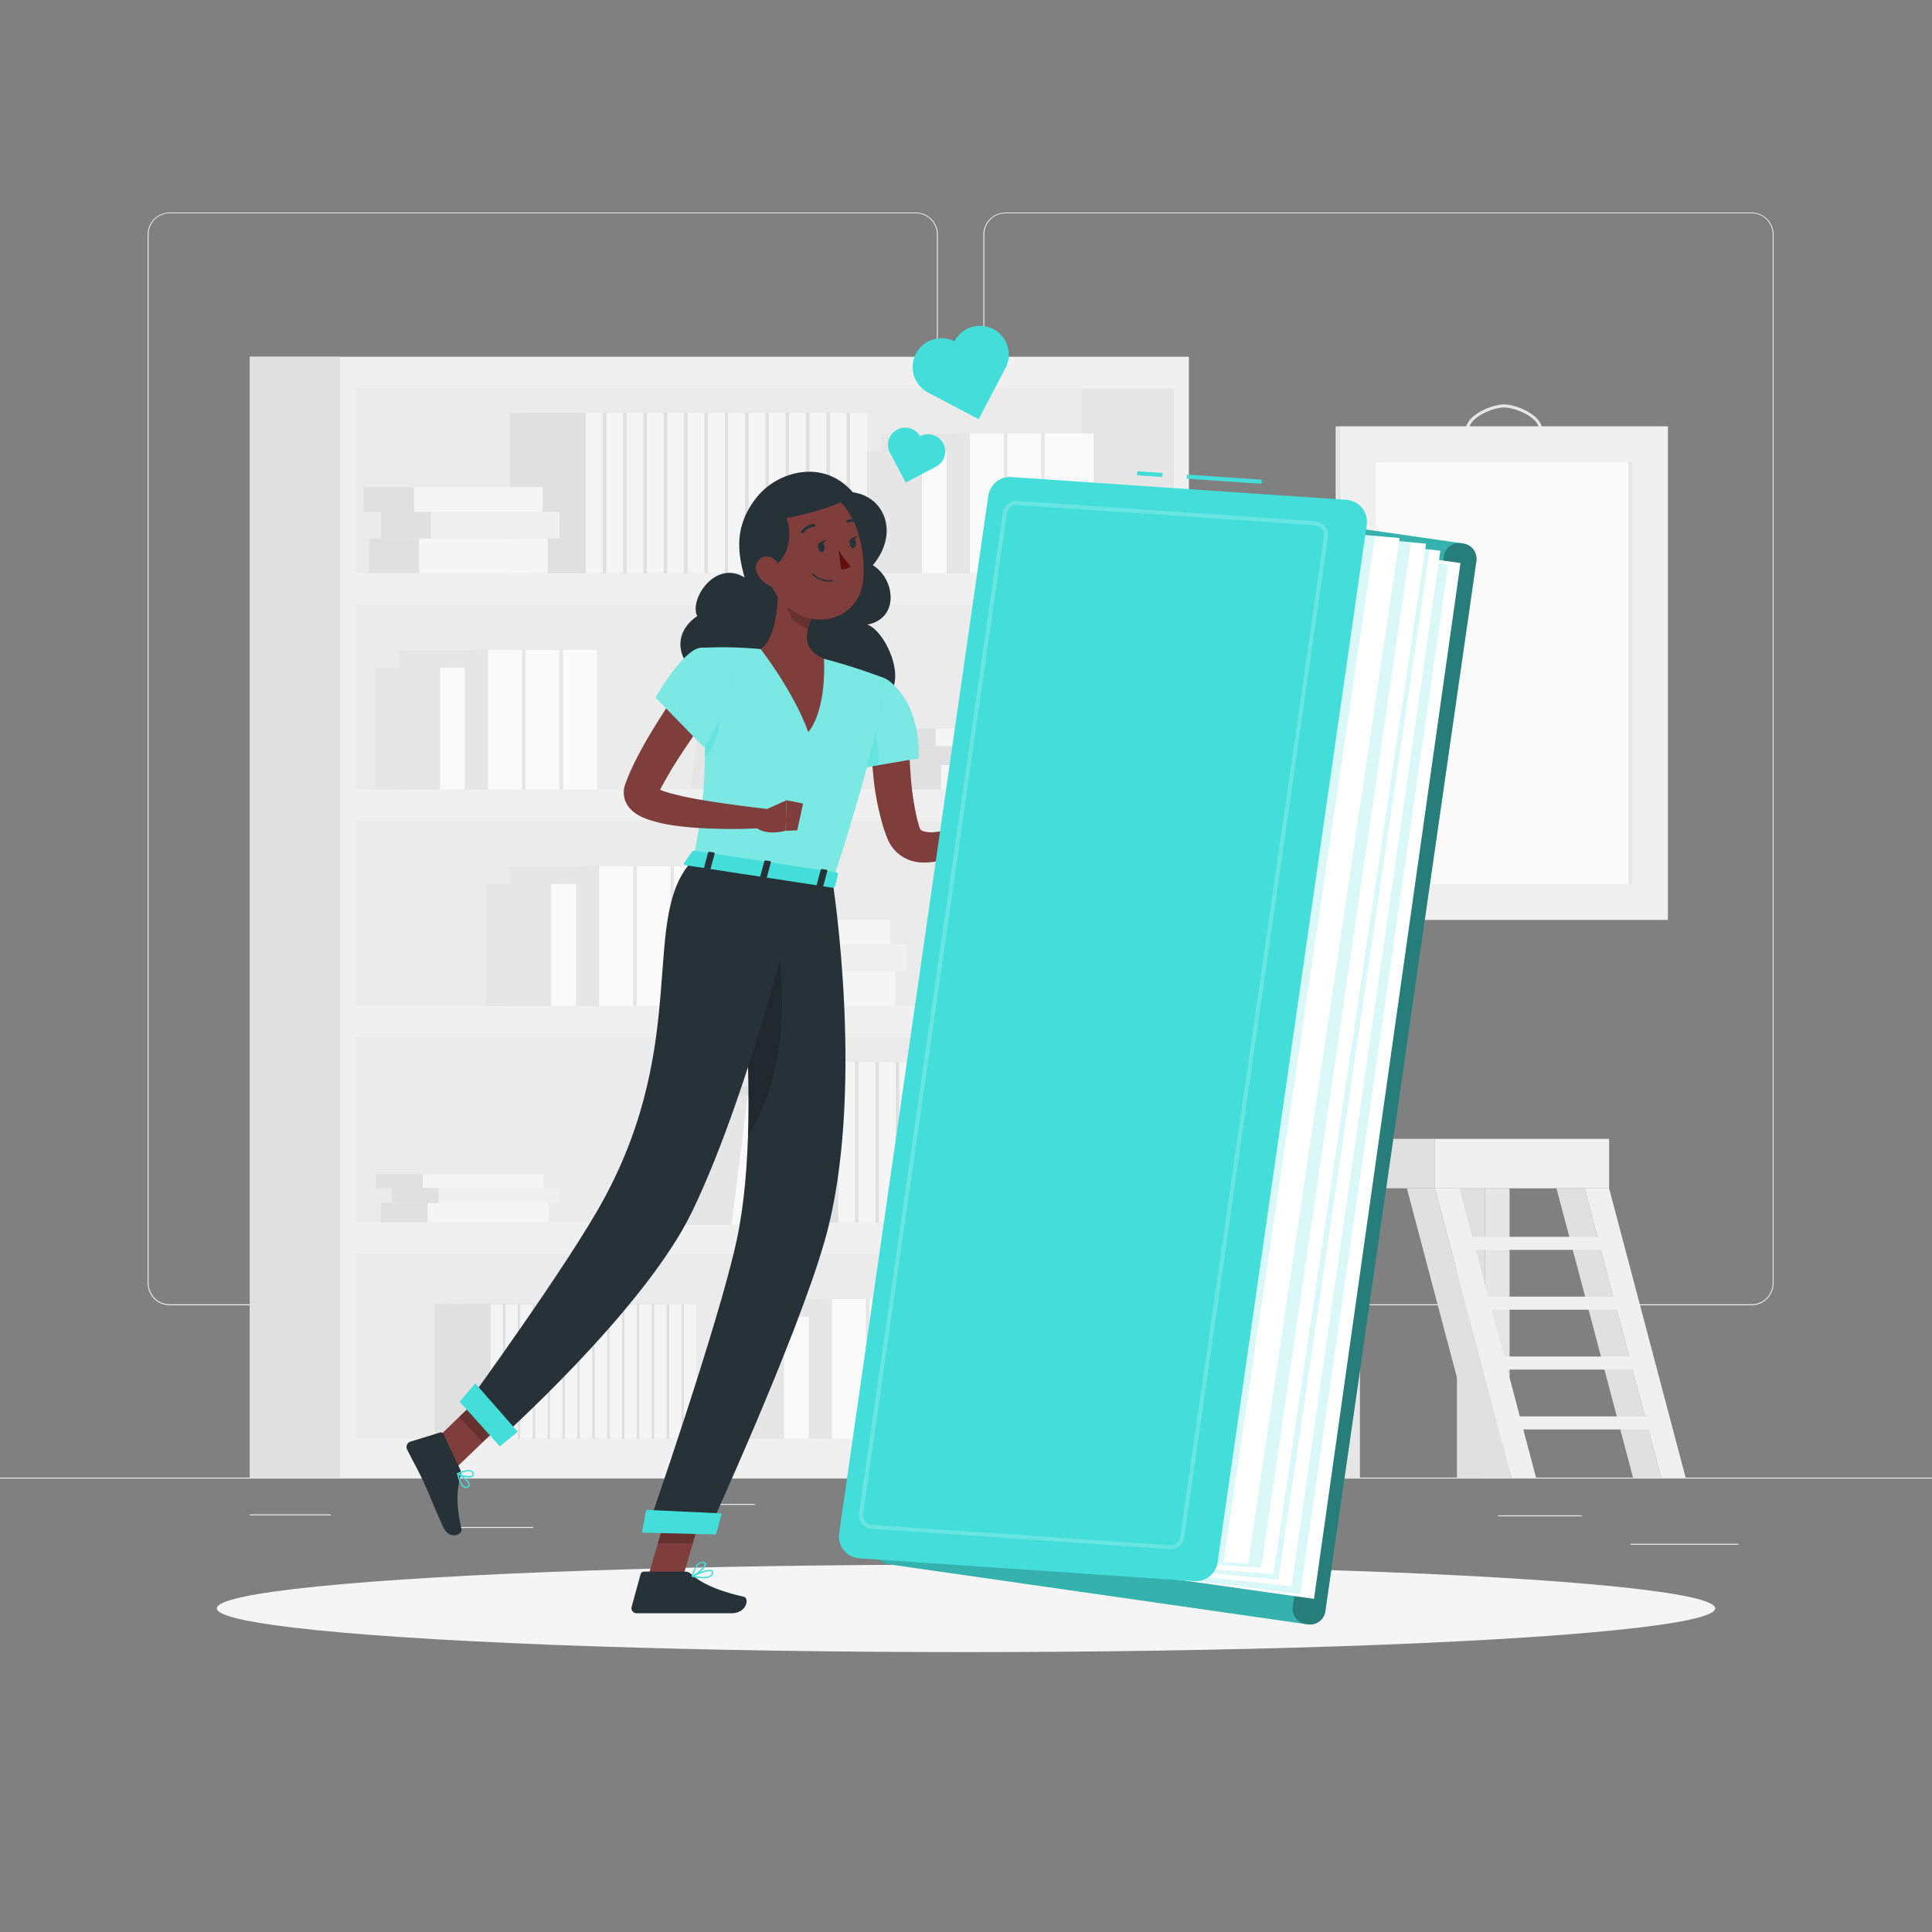 <svg xmlns="http://www.w3.org/2000/svg" viewBox="0 0 500 500"><rect x="0" y="0" width="500" height="500" fill="#808080" stroke="none"/><g id="freepik--background-complete--inject-66"><rect y="382.4" width="500" height="0.25" style="fill:#ebebeb"></rect><rect x="64.67" y="391.92" width="20.91" height="0.25" style="fill:#ebebeb"></rect><rect x="171.14" y="389.21" width="24.19" height="0.25" style="fill:#ebebeb"></rect><rect x="118.81" y="395.18" width="19.19" height="0.25" style="fill:#ebebeb"></rect><rect x="422" y="399.53" width="27.9" height="0.25" style="fill:#ebebeb"></rect><rect x="387.71" y="392.17" width="21.63" height="0.25" style="fill:#ebebeb"></rect><rect x="277.21" y="395.31" width="48.45" height="0.25" style="fill:#ebebeb"></rect><path d="M237,337.8H43.91a5.71,5.71,0,0,1-5.7-5.71V60.66A5.71,5.71,0,0,1,43.91,55H237a5.71,5.71,0,0,1,5.71,5.71V332.09A5.71,5.71,0,0,1,237,337.8ZM43.91,55.2a5.46,5.46,0,0,0-5.45,5.46V332.09a5.46,5.46,0,0,0,5.45,5.46H237a5.47,5.47,0,0,0,5.46-5.46V60.66A5.47,5.47,0,0,0,237,55.2Z" style="fill:#ebebeb"></path><path d="M453.31,337.8H260.21a5.72,5.72,0,0,1-5.71-5.71V60.66A5.72,5.72,0,0,1,260.21,55h193.1A5.71,5.71,0,0,1,459,60.66V332.09A5.71,5.71,0,0,1,453.31,337.8ZM260.21,55.2a5.47,5.47,0,0,0-5.46,5.46V332.09a5.47,5.47,0,0,0,5.46,5.46h193.1a5.47,5.47,0,0,0,5.46-5.46V60.66a5.47,5.47,0,0,0-5.46-5.46Z" style="fill:#ebebeb"></path><rect x="64.67" y="92.33" width="243.01" height="290.07" transform="translate(372.35 474.73) rotate(180)" style="fill:#f0f0f0"></rect><rect x="64.67" y="92.33" width="23.35" height="290.07" transform="translate(152.68 474.73) rotate(180)" style="fill:#e0e0e0"></rect><rect x="91.9" y="100.56" width="211.89" height="47.77" transform="translate(395.7 248.88) rotate(180)" style="fill:#ebebeb"></rect><rect x="280.03" y="100.56" width="23.77" height="47.77" transform="translate(583.82 248.88) rotate(180)" style="fill:#e6e6e6"></rect><rect x="91.9" y="156.56" width="211.89" height="47.77" transform="translate(395.7 360.88) rotate(180)" style="fill:#ebebeb"></rect><rect x="280.03" y="156.56" width="23.77" height="47.77" transform="translate(583.82 360.88) rotate(180)" style="fill:#e6e6e6"></rect><rect x="91.9" y="212.56" width="211.89" height="47.77" transform="translate(395.7 472.89) rotate(180)" style="fill:#ebebeb"></rect><rect x="280.03" y="212.56" width="23.77" height="47.77" transform="translate(583.82 472.89) rotate(180)" style="fill:#e6e6e6"></rect><rect x="91.9" y="268.56" width="211.89" height="47.77" transform="translate(395.7 584.89) rotate(180)" style="fill:#ebebeb"></rect><rect x="280.03" y="268.56" width="23.77" height="47.77" transform="translate(583.82 584.89) rotate(180)" style="fill:#e6e6e6"></rect><rect x="91.9" y="324.57" width="211.89" height="47.77" transform="translate(395.7 696.9) rotate(180)" style="fill:#ebebeb"></rect><rect x="280.03" y="324.57" width="23.77" height="47.77" transform="translate(583.82 696.9) rotate(180)" style="fill:#e6e6e6"></rect><rect x="270.33" y="112.17" width="12.66" height="36.16" style="fill:#fafafa"></rect><rect x="247.25" y="112.17" width="23.08" height="36.16" transform="translate(517.58 260.49) rotate(180)" style="fill:#e6e6e6"></rect><rect x="260.67" y="112.17" width="8.83" height="36.16" style="fill:#fafafa"></rect><rect x="237.58" y="112.17" width="23.08" height="36.16" transform="translate(498.25 260.49) rotate(180)" style="fill:#e6e6e6"></rect><rect x="250.96" y="112.17" width="8.83" height="36.16" style="fill:#fafafa"></rect><rect x="227.87" y="112.17" width="23.08" height="36.16" transform="translate(478.83 260.49) rotate(180)" style="fill:#e6e6e6"></rect><rect x="238.54" y="116.78" width="6.46" height="31.55" style="fill:#fafafa"></rect><rect x="221.67" y="116.78" width="16.88" height="31.55" transform="translate(460.21 265.1) rotate(180)" style="fill:#e6e6e6"></rect><rect x="145.65" y="168.17" width="8.83" height="36.16" style="fill:#fafafa"></rect><rect x="122.57" y="168.17" width="23.08" height="36.16" transform="translate(268.22 372.5) rotate(180)" style="fill:#e6e6e6"></rect><rect x="135.99" y="168.17" width="8.83" height="36.16" style="fill:#fafafa"></rect><rect x="112.9" y="168.17" width="23.08" height="36.16" transform="translate(248.89 372.5) rotate(180)" style="fill:#e6e6e6"></rect><rect x="126.28" y="168.17" width="8.83" height="36.16" style="fill:#fafafa"></rect><rect x="103.19" y="168.17" width="23.08" height="36.16" transform="translate(229.47 372.5) rotate(180)" style="fill:#e6e6e6"></rect><rect x="113.86" y="172.78" width="6.46" height="31.55" style="fill:#fafafa"></rect><rect x="96.99" y="172.78" width="16.88" height="31.55" transform="translate(210.85 377.11) rotate(180)" style="fill:#e6e6e6"></rect><rect x="174.4" y="224.17" width="8.83" height="36.16" style="fill:#fafafa"></rect><rect x="151.32" y="224.17" width="23.08" height="36.16" transform="translate(325.72 484.5) rotate(180)" style="fill:#e6e6e6"></rect><rect x="164.74" y="224.17" width="8.83" height="36.16" style="fill:#fafafa"></rect><rect x="141.65" y="224.17" width="23.08" height="36.16" transform="translate(306.39 484.5) rotate(180)" style="fill:#e6e6e6"></rect><rect x="155.03" y="224.17" width="8.83" height="36.16" style="fill:#fafafa"></rect><rect x="131.94" y="224.17" width="23.08" height="36.16" transform="translate(286.97 484.5) rotate(180)" style="fill:#e6e6e6"></rect><rect x="142.61" y="228.78" width="6.46" height="31.55" style="fill:#fafafa"></rect><rect x="125.74" y="228.78" width="16.88" height="31.55" transform="translate(268.35 489.11) rotate(180)" style="fill:#e6e6e6"></rect><rect x="234.64" y="336.18" width="8.83" height="36.16" style="fill:#fafafa"></rect><rect x="211.56" y="336.18" width="23.08" height="36.16" transform="translate(446.2 708.51) rotate(180)" style="fill:#e6e6e6"></rect><rect x="224.97" y="336.18" width="8.83" height="36.16" style="fill:#fafafa"></rect><rect x="201.89" y="336.18" width="23.08" height="36.16" transform="translate(426.86 708.51) rotate(180)" style="fill:#e6e6e6"></rect><rect x="215.26" y="336.18" width="8.83" height="36.16" style="fill:#fafafa"></rect><rect x="192.18" y="336.18" width="23.08" height="36.16" transform="translate(407.44 708.51) rotate(180)" style="fill:#e6e6e6"></rect><rect x="202.85" y="340.79" width="6.46" height="31.55" style="fill:#fafafa"></rect><rect x="185.97" y="340.79" width="16.88" height="31.55" transform="translate(388.82 713.12) rotate(180)" style="fill:#e6e6e6"></rect><rect x="219.98" y="106.83" width="4.41" height="41.49" style="fill:#f5f5f5"></rect><rect x="200.34" y="106.83" width="19.64" height="41.49" transform="translate(420.32 255.16) rotate(180)" style="fill:#e0e0e0"></rect><rect x="214.72" y="106.83" width="4.41" height="41.49" style="fill:#f5f5f5"></rect><rect x="195.08" y="106.83" width="19.64" height="41.49" transform="translate(409.8 255.16) rotate(180)" style="fill:#e0e0e0"></rect><rect x="209.46" y="106.83" width="4.41" height="41.49" style="fill:#f5f5f5"></rect><rect x="189.82" y="106.83" width="19.64" height="41.49" transform="translate(399.27 255.16) rotate(180)" style="fill:#e0e0e0"></rect><rect x="204.2" y="106.83" width="4.41" height="41.49" style="fill:#f5f5f5"></rect><rect x="184.56" y="106.83" width="19.64" height="41.49" transform="translate(388.75 255.16) rotate(180)" style="fill:#e0e0e0"></rect><rect x="198.93" y="106.83" width="4.41" height="41.49" style="fill:#f5f5f5"></rect><rect x="179.29" y="106.83" width="19.64" height="41.49" transform="translate(378.23 255.16) rotate(180)" style="fill:#e0e0e0"></rect><rect x="193.67" y="106.83" width="4.41" height="41.49" style="fill:#f5f5f5"></rect><rect x="174.03" y="106.83" width="19.64" height="41.49" transform="translate(367.71 255.16) rotate(180)" style="fill:#e0e0e0"></rect><rect x="188.41" y="106.83" width="4.41" height="41.49" style="fill:#f5f5f5"></rect><rect x="168.77" y="106.83" width="19.64" height="41.49" transform="translate(357.18 255.16) rotate(180)" style="fill:#e0e0e0"></rect><rect x="183.15" y="106.83" width="4.41" height="41.49" style="fill:#f5f5f5"></rect><rect x="163.51" y="106.83" width="19.64" height="41.49" transform="translate(346.66 255.16) rotate(180)" style="fill:#e0e0e0"></rect><rect x="177.89" y="106.83" width="4.41" height="41.49" style="fill:#f5f5f5"></rect><rect x="158.25" y="106.83" width="19.64" height="41.49" transform="translate(336.14 255.16) rotate(180)" style="fill:#e0e0e0"></rect><rect x="172.63" y="106.83" width="4.41" height="41.49" style="fill:#f5f5f5"></rect><rect x="152.99" y="106.83" width="19.64" height="41.49" transform="translate(325.62 255.16) rotate(180)" style="fill:#e0e0e0"></rect><rect x="167.37" y="106.83" width="4.41" height="41.49" style="fill:#f5f5f5"></rect><rect x="147.73" y="106.83" width="19.64" height="41.49" transform="translate(315.09 255.16) rotate(180)" style="fill:#e0e0e0"></rect><rect x="162.11" y="106.83" width="4.41" height="41.49" style="fill:#f5f5f5"></rect><rect x="142.47" y="106.83" width="19.64" height="41.49" transform="translate(304.57 255.16) rotate(180)" style="fill:#e0e0e0"></rect><rect x="156.84" y="106.83" width="4.41" height="41.49" style="fill:#f5f5f5"></rect><rect x="137.2" y="106.83" width="19.64" height="41.49" transform="translate(294.05 255.16) rotate(180)" style="fill:#e0e0e0"></rect><rect x="151.58" y="106.83" width="4.41" height="41.49" style="fill:#f5f5f5"></rect><rect x="131.94" y="106.83" width="19.64" height="41.49" transform="translate(283.53 255.16) rotate(180)" style="fill:#e0e0e0"></rect><rect x="285.29" y="274.84" width="4.41" height="41.49" style="fill:#f5f5f5"></rect><rect x="265.65" y="274.84" width="19.64" height="41.49" transform="translate(550.93 591.17) rotate(180)" style="fill:#e0e0e0"></rect><rect x="280.03" y="274.84" width="4.41" height="41.49" style="fill:#f5f5f5"></rect><rect x="260.39" y="274.84" width="19.64" height="41.49" transform="translate(540.41 591.17) rotate(180)" style="fill:#e0e0e0"></rect><rect x="274.76" y="274.84" width="4.41" height="41.49" style="fill:#f5f5f5"></rect><rect x="255.12" y="274.84" width="19.64" height="41.49" transform="translate(529.89 591.17) rotate(180)" style="fill:#e0e0e0"></rect><rect x="269.5" y="274.84" width="4.41" height="41.49" style="fill:#f5f5f5"></rect><rect x="249.86" y="274.84" width="19.64" height="41.49" transform="translate(519.37 591.17) rotate(180)" style="fill:#e0e0e0"></rect><rect x="264.24" y="274.84" width="4.41" height="41.49" style="fill:#f5f5f5"></rect><rect x="244.6" y="274.84" width="19.64" height="41.49" transform="translate(508.84 591.17) rotate(180)" style="fill:#e0e0e0"></rect><rect x="258.98" y="274.84" width="4.41" height="41.49" style="fill:#f5f5f5"></rect><rect x="239.34" y="274.84" width="19.64" height="41.49" transform="translate(498.32 591.17) rotate(180)" style="fill:#e0e0e0"></rect><rect x="253.72" y="274.84" width="4.41" height="41.49" style="fill:#f5f5f5"></rect><rect x="234.08" y="274.84" width="19.64" height="41.49" transform="translate(487.8 591.17) rotate(180)" style="fill:#e0e0e0"></rect><rect x="248.46" y="274.84" width="4.41" height="41.49" style="fill:#f5f5f5"></rect><rect x="228.82" y="274.84" width="19.64" height="41.49" transform="translate(477.28 591.17) rotate(180)" style="fill:#e0e0e0"></rect><rect x="243.2" y="274.84" width="4.41" height="41.49" style="fill:#f5f5f5"></rect><rect x="223.56" y="274.84" width="19.64" height="41.49" transform="translate(466.75 591.17) rotate(180)" style="fill:#e0e0e0"></rect><rect x="237.94" y="274.84" width="4.41" height="41.49" style="fill:#f5f5f5"></rect><rect x="218.3" y="274.84" width="19.64" height="41.49" transform="translate(456.23 591.17) rotate(180)" style="fill:#e0e0e0"></rect><rect x="232.67" y="274.84" width="4.41" height="41.49" style="fill:#f5f5f5"></rect><rect x="213.03" y="274.84" width="19.64" height="41.49" transform="translate(445.71 591.17) rotate(180)" style="fill:#e0e0e0"></rect><rect x="227.41" y="274.84" width="4.41" height="41.49" style="fill:#f5f5f5"></rect><rect x="207.77" y="274.84" width="19.64" height="41.49" transform="translate(435.19 591.17) rotate(180)" style="fill:#e0e0e0"></rect><rect x="222.15" y="274.84" width="4.41" height="41.49" style="fill:#f5f5f5"></rect><rect x="202.51" y="274.84" width="19.64" height="41.49" transform="translate(424.66 591.17) rotate(180)" style="fill:#e0e0e0"></rect><rect x="216.89" y="274.84" width="4.41" height="41.49" style="fill:#f5f5f5"></rect><rect x="197.25" y="274.84" width="19.64" height="41.49" transform="translate(414.14 591.17) rotate(180)" style="fill:#e0e0e0"></rect><rect x="176.99" y="337.55" width="3.23" height="34.78" style="fill:#f5f5f5"></rect><rect x="162.61" y="337.55" width="14.38" height="34.78" transform="translate(339.61 709.88) rotate(180)" style="fill:#e0e0e0"></rect><rect x="173.14" y="337.55" width="3.23" height="34.78" style="fill:#f5f5f5"></rect><rect x="158.76" y="337.55" width="14.38" height="34.78" transform="translate(331.9 709.88) rotate(180)" style="fill:#e0e0e0"></rect><rect x="169.29" y="337.55" width="3.23" height="34.78" style="fill:#f5f5f5"></rect><rect x="154.91" y="337.55" width="14.38" height="34.78" transform="translate(324.2 709.88) rotate(180)" style="fill:#e0e0e0"></rect><rect x="165.44" y="337.55" width="3.23" height="34.78" style="fill:#f5f5f5"></rect><rect x="151.05" y="337.55" width="14.38" height="34.78" transform="translate(316.49 709.88) rotate(180)" style="fill:#e0e0e0"></rect><rect x="161.58" y="337.55" width="3.23" height="34.78" style="fill:#f5f5f5"></rect><rect x="147.2" y="337.55" width="14.38" height="34.78" transform="translate(308.79 709.88) rotate(180)" style="fill:#e0e0e0"></rect><rect x="157.73" y="337.55" width="3.23" height="34.78" style="fill:#f5f5f5"></rect><rect x="143.35" y="337.55" width="14.38" height="34.78" transform="translate(301.08 709.88) rotate(180)" style="fill:#e0e0e0"></rect><rect x="153.88" y="337.55" width="3.23" height="34.78" style="fill:#f5f5f5"></rect><rect x="139.5" y="337.55" width="14.38" height="34.78" transform="translate(293.38 709.88) rotate(180)" style="fill:#e0e0e0"></rect><rect x="150.03" y="337.55" width="3.23" height="34.78" style="fill:#f5f5f5"></rect><rect x="135.64" y="337.55" width="14.38" height="34.78" transform="translate(285.67 709.88) rotate(180)" style="fill:#e0e0e0"></rect><rect x="146.17" y="337.55" width="3.23" height="34.78" style="fill:#f5f5f5"></rect><rect x="131.79" y="337.55" width="14.38" height="34.78" transform="translate(277.97 709.88) rotate(180)" style="fill:#e0e0e0"></rect><rect x="142.32" y="337.55" width="3.23" height="34.78" style="fill:#f5f5f5"></rect><rect x="127.94" y="337.55" width="14.38" height="34.78" transform="translate(270.26 709.88) rotate(180)" style="fill:#e0e0e0"></rect><rect x="138.47" y="337.55" width="3.23" height="34.78" style="fill:#f5f5f5"></rect><rect x="124.09" y="337.55" width="14.38" height="34.78" transform="translate(262.56 709.88) rotate(180)" style="fill:#e0e0e0"></rect><rect x="134.62" y="337.55" width="3.23" height="34.78" style="fill:#f5f5f5"></rect><rect x="120.23" y="337.55" width="14.38" height="34.78" transform="translate(254.85 709.88) rotate(180)" style="fill:#e0e0e0"></rect><rect x="130.76" y="337.55" width="3.23" height="34.78" style="fill:#f5f5f5"></rect><rect x="116.38" y="337.55" width="14.38" height="34.78" transform="translate(247.15 709.88) rotate(180)" style="fill:#e0e0e0"></rect><rect x="126.91" y="337.55" width="3.23" height="34.78" style="fill:#f5f5f5"></rect><rect x="112.53" y="337.55" width="14.38" height="34.78" transform="translate(239.44 709.88) rotate(180)" style="fill:#e0e0e0"></rect><rect x="108.44" y="139.33" width="33.32" height="8.99" style="fill:#f5f5f5"></rect><rect x="95.56" y="139.33" width="12.89" height="8.99" transform="translate(204 287.66) rotate(180)" style="fill:#e0e0e0"></rect><rect x="107.14" y="126.08" width="33.32" height="6.36" style="fill:#f5f5f5"></rect><rect x="94.26" y="126.08" width="12.89" height="6.36" transform="translate(201.4 258.53) rotate(180)" style="fill:#e0e0e0"></rect><rect x="111.5" y="132.44" width="33.32" height="6.89" style="fill:#f0f0f0"></rect><rect x="98.61" y="132.44" width="12.89" height="6.89" transform="translate(210.11 271.78) rotate(180)" style="fill:#e0e0e0"></rect><rect x="200.38" y="251.34" width="31.31" height="8.99" style="fill:#f5f5f5"></rect><rect x="188.27" y="251.34" width="12.11" height="8.99" transform="translate(388.65 511.67) rotate(180)" style="fill:#e0e0e0"></rect><rect x="199.16" y="238.09" width="31.31" height="6.36" style="fill:#f5f5f5"></rect><rect x="187.05" y="238.09" width="12.11" height="6.36" transform="translate(386.21 482.54) rotate(180)" style="fill:#e0e0e0"></rect><rect x="203.25" y="244.45" width="31.31" height="6.89" style="fill:#f0f0f0"></rect><rect x="191.14" y="244.45" width="12.11" height="6.89" transform="translate(394.4 495.79) rotate(180)" style="fill:#e0e0e0"></rect><rect x="110.64" y="311.3" width="31.31" height="5.03" style="fill:#f5f5f5"></rect><rect x="98.53" y="311.3" width="12.11" height="5.03" transform="translate(209.18 627.64) rotate(180)" style="fill:#e0e0e0"></rect><rect x="109.42" y="303.9" width="31.31" height="3.56" style="fill:#f5f5f5"></rect><rect x="97.31" y="303.9" width="12.11" height="3.56" transform="translate(206.73 611.35) rotate(180)" style="fill:#e0e0e0"></rect><rect x="113.51" y="307.45" width="31.31" height="3.85" style="fill:#f0f0f0"></rect><rect x="101.41" y="307.45" width="12.11" height="3.85" transform="translate(214.92 618.76) rotate(180)" style="fill:#e0e0e0"></rect><rect x="243.51" y="197.97" width="36.16" height="6.36" style="fill:#f5f5f5"></rect><rect x="229.53" y="197.97" width="13.99" height="6.36" transform="translate(473.04 402.29) rotate(180)" style="fill:#e0e0e0"></rect><rect x="242.1" y="188.6" width="36.16" height="4.5" style="fill:#f5f5f5"></rect><rect x="228.12" y="188.6" width="13.99" height="4.5" transform="translate(470.22 381.69) rotate(180)" style="fill:#e0e0e0"></rect><rect x="246.83" y="193.1" width="36.16" height="4.87" style="fill:#f0f0f0"></rect><rect x="232.84" y="193.1" width="13.99" height="4.87" transform="translate(479.67 391.07) rotate(180)" style="fill:#e0e0e0"></rect><rect x="291.41" y="229.11" width="2.21" height="31.22" style="fill:#fafafa"></rect><rect x="277.34" y="229.11" width="14.07" height="31.22" transform="translate(568.75 489.44) rotate(180)" style="fill:#e0e0e0"></rect><rect x="285.52" y="232.14" width="5.38" height="28.19" style="fill:#f5f5f5"></rect><rect x="271.45" y="232.14" width="14.07" height="28.19" transform="translate(556.97 492.47) rotate(180)" style="fill:#e0e0e0"></rect><rect x="279.6" y="230.42" width="5.38" height="29.91" style="fill:#f0f0f0"></rect><rect x="265.53" y="230.42" width="14.07" height="29.91" transform="translate(545.13 490.75) rotate(180)" style="fill:#e0e0e0"></rect><polygon points="273.72 232.39 279.11 232.39 274.97 260.33 269.59 260.33 273.72 232.39" style="fill:#fafafa"></polygon><polygon points="273.72 232.39 259.65 232.39 255.52 260.33 269.59 260.33 273.72 232.39" style="fill:#e6e6e6"></polygon><rect x="214.68" y="166.73" width="2.21" height="37.43" style="fill:#fafafa"></rect><rect x="200.63" y="166.73" width="14.06" height="37.43" transform="translate(415.31 370.89) rotate(180)" style="fill:#e0e0e0"></rect><rect x="208.8" y="170.36" width="5.38" height="33.8" style="fill:#f5f5f5"></rect><rect x="194.74" y="170.36" width="14.06" height="33.8" transform="translate(403.53 374.52) rotate(180)" style="fill:#e0e0e0"></rect><rect x="202.88" y="168.29" width="5.38" height="35.87" style="fill:#f0f0f0"></rect><rect x="188.82" y="168.29" width="14.06" height="35.87" transform="translate(391.71 372.46) rotate(180)" style="fill:#e0e0e0"></rect><polygon points="197.01 170.66 202.39 170.66 198.26 204.16 192.88 204.16 197.01 170.66" style="fill:#fafafa"></polygon><polygon points="197.01 170.66 182.95 170.66 178.82 204.16 192.88 204.16 197.01 170.66" style="fill:#e6e6e6"></polygon><rect x="211.13" y="279.54" width="2.21" height="37.43" style="fill:#fafafa"></rect><rect x="197.07" y="279.54" width="14.06" height="37.43" transform="translate(408.2 596.5) rotate(180)" style="fill:#e0e0e0"></rect><rect x="205.24" y="283.17" width="5.38" height="33.8" style="fill:#f5f5f5"></rect><rect x="191.18" y="283.17" width="14.06" height="33.8" transform="translate(396.43 600.14) rotate(180)" style="fill:#e0e0e0"></rect><rect x="199.33" y="281.1" width="5.38" height="35.87" style="fill:#f0f0f0"></rect><rect x="185.27" y="281.1" width="14.06" height="35.87" transform="translate(384.6 598.07) rotate(180)" style="fill:#e0e0e0"></rect><polygon points="193.45 283.47 198.83 283.47 194.7 316.97 189.32 316.97 193.45 283.47" style="fill:#fafafa"></polygon><polygon points="193.45 283.47 179.4 283.47 175.27 316.97 189.32 316.97 193.45 283.47" style="fill:#e6e6e6"></polygon><rect x="338.33" y="294.72" width="33.03" height="12.8" style="fill:#e0e0e0"></rect><rect x="338.33" y="307.52" width="7.28" height="74.87" style="fill:#e0e0e0"></rect><rect x="345.61" y="307.52" width="6.34" height="74.87" style="fill:#e6e6e6"></rect><rect x="377.06" y="307.52" width="7.28" height="74.87" style="fill:#e0e0e0"></rect><rect x="384.33" y="307.52" width="6.34" height="74.87" style="fill:#e6e6e6"></rect><rect x="371.36" y="294.72" width="45.07" height="12.8" transform="translate(787.8 602.25) rotate(180)" style="fill:#f0f0f0"></rect><polygon points="371.36 307.52 364.09 307.52 383.9 382.4 391.17 382.4 371.36 307.52" style="fill:#e0e0e0"></polygon><polygon points="371.36 307.52 377.71 307.52 397.52 382.4 391.17 382.4 371.36 307.52" style="fill:#f0f0f0"></polygon><polygon points="410.09 307.52 402.81 307.52 422.62 382.4 429.9 382.4 410.09 307.52" style="fill:#e0e0e0"></polygon><polygon points="410.09 307.52 416.43 307.52 436.24 382.4 429.9 382.4 410.09 307.52" style="fill:#f0f0f0"></polygon><polygon points="377.9 323.46 418.46 323.46 417.62 320.08 377.06 320.08 377.9 323.46" style="fill:#f0f0f0"></polygon><polygon points="381.77 338.95 422.33 338.95 421.49 335.57 380.93 335.57 381.77 338.95" style="fill:#f0f0f0"></polygon><polygon points="385.63 354.44 426.19 354.44 425.35 351.07 384.79 351.07 385.63 354.44" style="fill:#f0f0f0"></polygon><polygon points="389.5 369.93 430.06 369.93 429.22 366.56 388.65 366.56 389.5 369.93" style="fill:#f0f0f0"></polygon><path d="M389.21,117.58c-5.43,0-9.85-2.9-9.85-6.46s6.57-6.46,9.85-6.46,9.86,2.79,9.86,6.46S394.65,117.58,389.21,117.58Zm0-12.12c-3,0-9,2.62-9,5.66s4.06,5.66,9,5.66,9.06-2.54,9.06-5.66S392.19,105.46,389.21,105.46Z" style="fill:#e6e6e6"></path><rect x="346.77" y="110.33" width="84.89" height="127.75" style="fill:#f0f0f0"></rect><rect x="345.66" y="110.33" width="1.11" height="127.75" transform="translate(692.43 348.42) rotate(180)" style="fill:#e6e6e6"></rect><rect x="355.94" y="119.61" width="66.55" height="109.19" style="fill:#fafafa"></rect><rect x="421.43" y="119.61" width="1.06" height="109.19" style="fill:#e6e6e6"></rect></g><g id="freepik--Shadow--inject-66"><ellipse id="freepik--path--inject-66" cx="250" cy="416.24" rx="193.89" ry="11.32" style="fill:#f5f5f5"></ellipse></g><g id="freepik--Love--inject-66"><path d="M257.09,85.19A7.46,7.46,0,0,0,247,88.33a7.46,7.46,0,0,0-6.93,13.21l13.21,6.93,6.93-13.21A7.45,7.45,0,0,0,257.09,85.19Z" style="fill:#43DED9"></path><path d="M244.11,114.76a4.44,4.44,0,0,0-6-1.85,4.44,4.44,0,0,0-7.85,4.14l4.14,7.84,7.85-4.14A4.44,4.44,0,0,0,244.11,114.76Z" style="fill:#43DED9"></path></g><g id="freepik--Character--inject-66"><path d="M196.06,128.43c-6.25,7.63-5.14,14.58-3.37,21-7.73-4.66-14.38,5.81-12.25,10-9.85,6.74-1.33,19.16,9.19,16.15,5,11.53,29.57,12.51,29.45,5.85,20.2,4.53,11.5-17.74,5.38-19.78,8.43-1.6,7.19-11.9,1.42-15.36,6.74-8,3.4-17.66-5.18-18.9C212.88,118.43,201.15,122.22,196.06,128.43Z" style="fill:#263238"></path><path d="M235.16,187.6c0,4,.16,8.14.46,12.16a75.19,75.19,0,0,0,1.62,11.73c.09.47.22.91.35,1.35l.33,1.15a2,2,0,0,0,.31.7c.22.38,1.61.8,3.29.7a39.91,39.91,0,0,0,11.14-2.79l2.44,4.13c-1,.74-1.85,1.34-2.82,2s-1.94,1.17-3,1.69a27.38,27.38,0,0,1-6.75,2.46,15.71,15.71,0,0,1-4.15.33,10.5,10.5,0,0,1-4.86-1.52,9.69,9.69,0,0,1-3.63-4.18l-.25-.57-.16-.42-.32-.85c-.21-.56-.42-1.13-.58-1.69A68.5,68.5,0,0,1,226,200.62c-.22-2.2-.41-4.39-.48-6.59s-.13-4.34-.05-6.65Z" style="fill:#7f3e3b"></path><path d="M230.67,176.69c8.18,7.17,7,19.57,7,19.57L222,198.93s-3.9-12.8-1.68-17.25C222.66,177,226.06,172.66,230.67,176.69Z" style="fill:#43DED9"></path><path d="M230.67,176.69c8.18,7.17,7,19.57,7,19.57L222,198.93s-3.9-12.8-1.68-17.25C222.66,177,226.06,172.66,230.67,176.69Z" style="fill:#fff;opacity:0.3"></path><path d="M226.29,188.16l-5.88,4.07c.69,3.64,1.62,6.7,1.62,6.7l5.36-.91A48.44,48.44,0,0,0,226.29,188.16Z" style="fill:#43DED9;opacity:0.4"></path><path d="M251.75,213.46l6-5.3,2.48,9.07s-5,2.26-9.37-.47Z" style="fill:#7f3e3b"></path><polygon points="265.69 207.8 266.27 214.88 260.27 217.23 257.79 208.16 265.69 207.8" style="fill:#7f3e3b"></polygon><polygon points="167.57 408.57 176.37 409.42 182.42 388.75 173.61 387.9 167.57 408.57" style="fill:#7f3e3b"></polygon><polygon points="111.52 373.74 117.62 380.28 132.69 365.76 126.58 359.22 111.52 373.74" style="fill:#7f3e3b"></polygon><path d="M119.07,380.25l-4.31-9.13a.73.73,0,0,0-.86-.39l-7.72,2.37a1.45,1.45,0,0,0-.83,2c1.56,3.16,2.47,4.6,4.37,8.62,1.16,2.47,3.38,8.11,5,11.52s5.07,2,4.71.44c-1.64-7-1-10.82-.21-13.82A2.32,2.32,0,0,0,119.07,380.25Z" style="fill:#263238"></path><path d="M177.3,406.74H166.63a.88.88,0,0,0-.84.65l-2.32,8.43a1.33,1.33,0,0,0,1.3,1.69c3.76,0,5.54,0,10.23,0h14.34c3.9,0,4.71-3.94,3.1-4.3-7.23-1.6-11.4-3.8-13.63-5.91A2.18,2.18,0,0,0,177.3,406.74Z" style="fill:#263238"></path><polygon points="182.42 388.75 179.3 399.41 170.24 399.41 173.6 387.91 182.42 388.75" style="opacity:0.2"></polygon><polygon points="126.58 359.22 132.69 365.76 124.92 373.24 118.81 366.7 126.58 359.22" style="opacity:0.2"></polygon><path d="M228.15,175.25s3.78,2-12.68,52.82l-36.1-5.53c2.86-14.6,4.26-23.65,1.85-54.87a108,108,0,0,1,15.64.32,117.12,117.12,0,0,1,16.39,2.51A153.54,153.54,0,0,1,228.15,175.25Z" style="fill:#43DED9"></path><path d="M228.15,175.25s3.78,2-12.68,52.82l-36.1-5.53c2.86-14.6,4.26-23.65,1.85-54.87a108,108,0,0,1,15.64.32,117.12,117.12,0,0,1,16.39,2.51A153.54,153.54,0,0,1,228.15,175.25Z" style="fill:#fff;opacity:0.3"></path><path d="M201.31,149.79c.23,5.43-.22,15.25-4.45,18.2,0,0,8.43,10.75,12.33,21.49,4.92-6.15,4.06-19,4.06-19-5.67-2.3-4.85-6.64-3.19-10.58Z" style="fill:#7f3e3b"></path><path d="M204.87,153.92l5.18,6a18.1,18.1,0,0,0-1,2.83c-2.2-.67-5.27-3.2-5.15-5.59A9.66,9.66,0,0,1,204.87,153.92Z" style="opacity:0.2"></path><path d="M197.12,141.05c1.68,8.76,2.21,12.5,7.25,16.46,7.6,6,18,2,19-7.12.87-8.18-2-21.14-11.13-23.53A12.16,12.16,0,0,0,197.12,141.05Z" style="fill:#7f3e3b"></path><path d="M195.23,132.51c-3.45,5.67,22.2-1.18,23.85-3.55-2.9-3.88-7.93-4.73-13-3.61S196.71,130.08,195.23,132.51Z" style="fill:#263238"></path><path d="M201.86,130.68c2.7,3.4,4.77,12.75-3.33,17.29-5.07-5.05-4.95-7.83-5.07-10.55S198.9,127,201.86,130.68Z" style="fill:#263238"></path><path d="M195.93,148.31a6.53,6.53,0,0,0,3.61,3.42c2.14.8,3.41-1.07,3-3.19-.39-1.91-2-4.63-4.2-4.52A2.93,2.93,0,0,0,195.93,148.31Z" style="fill:#7f3e3b"></path><path d="M215.47,228.07s8.71,55.13-2,92.9c-7.18,25.29-30.38,75.82-30.38,75.82l-15.46-1.42s18.56-53.4,23.06-74.58C198.4,284.55,189,224,189,224Z" style="fill:#263238"></path><path d="M200.59,238.11,192,249.81a374.39,374.39,0,0,1,1.56,44C205.77,275.06,202.33,248.59,200.59,238.11Z" style="opacity:0.2"></path><polygon points="185.3 397.13 166.13 396.64 167.24 390.75 186.8 391.67 185.3 397.13" style="fill:#43DED9"></polygon><path d="M207.57,227S194.42,282,179.05,313.7c-12.42,25.57-50.48,59.38-50.48,59.38l-8-9.43s26.4-36.23,35.65-53.23c22.67-41.68,9.15-73.54,23.17-87.88Z" style="fill:#263238"></path><polygon points="129.37 374.33 118.97 362.77 122.99 358 133.99 370.53 129.37 374.33" style="fill:#43DED9"></polygon><path d="M179.16,220.34l-2.12,3c-.17.23.09.54.51.6l37.85,5.79c.33,0,.62-.07.67-.27l.82-3.18c.06-.22-.2-.45-.55-.51l-36.55-5.59A.66.66,0,0,0,179.16,220.34Z" style="fill:#43DED9"></path><path d="M183.44,225.18l-1-.15c-.19,0-.33-.15-.29-.27l1.1-4.13c0-.12.22-.2.41-.17l1,.15c.2,0,.33.16.3.28L183.85,225C183.82,225.14,183.64,225.21,183.44,225.18Z" style="fill:#263238"></path><path d="M212.6,229.64l-1-.15c-.2,0-.33-.15-.3-.27l1.1-4.13c0-.12.22-.19.42-.16l1,.14c.2,0,.33.16.3.28l-1.1,4.13C213,229.6,212.79,229.67,212.6,229.64Z" style="fill:#263238"></path><path d="M198,227.41l-1-.15c-.2,0-.33-.15-.3-.27l1.11-4.13c0-.12.21-.2.41-.17l1,.15c.19,0,.33.16.29.28l-1.1,4.13C198.4,227.37,198.21,227.44,198,227.41Z" style="fill:#263238"></path><path d="M211.72,141.71c.09.72.55,1.25,1,1.19s.78-.69.68-1.41-.55-1.25-1-1.19S211.63,141,211.72,141.71Z" style="fill:#263238"></path><path d="M219.85,140.66c.09.72.55,1.25,1,1.19s.78-.69.68-1.41-.55-1.25-1-1.19S219.76,139.94,219.85,140.66Z" style="fill:#263238"></path><path d="M220.33,139.31l1.66-.72S221.28,140.06,220.33,139.31Z" style="fill:#263238"></path><path d="M217,142.25a19.65,19.65,0,0,0,3.16,4.26,3.1,3.1,0,0,1-2.5.81Z" style="fill:#630f0f"></path><path d="M214.12,150.49a5.91,5.91,0,0,1-3.94-1.81.18.18,0,1,1,.27-.23,5.8,5.8,0,0,0,5,1.64.17.17,0,0,1,.2.15.17.17,0,0,1-.15.2A7.72,7.72,0,0,1,214.12,150.49Z" style="fill:#263238"></path><path d="M207.65,138.05a.36.36,0,0,1-.18-.07.35.35,0,0,1-.09-.49,4.15,4.15,0,0,1,3.33-1.86.36.36,0,0,1,.35.37.36.36,0,0,1-.37.34A3.45,3.45,0,0,0,208,137.9.36.36,0,0,1,207.65,138.05Z" style="fill:#263238"></path><path d="M222.87,135.63a.34.34,0,0,1-.17,0,3.49,3.49,0,0,0-3.12-.42.36.36,0,0,1-.47-.18.35.35,0,0,1,.18-.46,4.12,4.12,0,0,1,3.79.46.36.36,0,0,1,.11.49A.36.36,0,0,1,222.87,135.63Z" style="fill:#263238"></path><path d="M185.53,181.6c-1.5,2.17-3.09,4.39-4.58,6.62s-3,4.43-4.49,6.68-2.86,4.48-4.13,6.73c-.64,1.12-1.25,2.24-1.78,3.33l-.38.81-.1.2,0,.1s0,.09,0,0a1.31,1.31,0,0,0,.06-.27,1.42,1.42,0,0,0,0-.36,2.55,2.55,0,0,0-.34-1.46c-.21-.32-.3-.37-.31-.37a2.41,2.41,0,0,0,.69.47,13.49,13.49,0,0,0,1.44.62,33.43,33.43,0,0,0,3.52,1c2.48.64,5.1,1.1,7.74,1.54,5.28.84,10.71,1.55,16.08,2.17l-.08,4.8a141.93,141.93,0,0,1-16.76.14,84.48,84.48,0,0,1-8.54-.84,39.21,39.21,0,0,1-4.46-1,18.58,18.58,0,0,1-2.41-.82,10.81,10.81,0,0,1-2.82-1.64,7,7,0,0,1-1.65-1.93,6.09,6.09,0,0,1-.79-3.42,6.42,6.42,0,0,1,.12-.88c.06-.25.13-.51.21-.76l.08-.23.06-.14.1-.27.41-1.09c.58-1.41,1.18-2.76,1.83-4.06,1.3-2.59,2.66-5.09,4.12-7.5s2.95-4.78,4.48-7.11,3.13-4.6,4.85-6.87Z" style="fill:#7f3e3b"></path><path d="M196.24,210.39l7.32-3.29-.25,7.91s-5.07,1.47-7.85-1Z" style="fill:#7f3e3b"></path><polygon points="207.84 207.95 206.32 214.88 203.31 215.01 203.56 207.1 207.84 207.95" style="fill:#7f3e3b"></polygon><path d="M186.38,184.42l-4,3.31c.09,3,.11,5.68.08,8.16C184.88,194.25,186.75,187.63,186.38,184.42Z" style="fill:#43DED9;opacity:0.4"></path><path d="M181.22,167.67c-4.5.49-11.57,12.85-11.57,12.85l12.51,12.85s7.6-11.12,7.51-17C189.59,171.47,187,167,181.22,167.67Z" style="fill:#43DED9"></path><path d="M181.22,167.67c-4.5.49-11.57,12.85-11.57,12.85l12.51,12.85s7.6-11.12,7.51-17C189.59,171.47,187,167,181.22,167.67Z" style="fill:#fff;opacity:0.3"></path><path d="M120.48,385.1a.81.81,0,0,1-.34-.08c-1-.43-1.61-2.44-1.86-3.61a.16.16,0,0,1,.07-.18.17.17,0,0,1,.19,0c.32.19,3.06,1.89,3.08,3a.69.69,0,0,1-.34.61A1.28,1.28,0,0,1,120.48,385.1Zm-1.76-3.34c.39,1.61,1,2.69,1.55,2.93a.82.82,0,0,0,.81-.12.36.36,0,0,0,.19-.31C121.25,383.57,119.66,382.37,118.72,381.76Z" style="fill:#43DED9"></path><path d="M121.1,382.36a6.43,6.43,0,0,1-2.75-.84.16.16,0,0,1-.07-.16.15.15,0,0,1,.1-.14c.1-.05,2.43-1.14,3.61-.63a1.06,1.06,0,0,1,.62.67.7.7,0,0,1-.21.86A2,2,0,0,1,121.1,382.36Zm-2.26-1c.94.48,2.79.85,3.35.44.09-.07.18-.18.09-.47a.71.71,0,0,0-.43-.45C121.05,380.57,119.5,381.13,118.84,381.4Z" style="fill:#43DED9"></path><path d="M182,408.46a14.32,14.32,0,0,1-2.91-.37.18.18,0,0,1-.14-.15.17.17,0,0,1,.1-.18c.44-.21,4.31-2,5.28-1.33a.57.57,0,0,1,.26.54,1.3,1.3,0,0,1-.53,1A3.47,3.47,0,0,1,182,408.46Zm-2.3-.6c1.15.21,3.27.49,4.15-.17a.94.94,0,0,0,.38-.74c0-.14,0-.2-.09-.23C183.62,406.35,181.33,407.15,179.73,407.86Z" style="fill:#43DED9"></path><path d="M179.16,408.1a.28.28,0,0,1-.12,0,.18.18,0,0,1,0-.18c0-.16.91-4,3-3.73.53.06.67.32.7.53.13,1-2.31,2.93-3.48,3.4Zm2.65-3.61c-1.34,0-2.12,2.22-2.38,3.11,1.26-.66,3-2.25,2.92-2.88,0,0,0-.18-.39-.22Z" style="fill:#43DED9"></path><path d="M212.2,140.36l1.66-.72S213.15,141.11,212.2,140.36Z" style="fill:#263238"></path></g><g id="freepik--Book--inject-66"><path d="M270.17,125.06l108.53,15.6a4,4,0,0,1,3.39,4.53L343,417a4,4,0,0,1-4.53,3.39L230,404.84a4,4,0,0,1-3.39-4.53l39.07-271.86A4,4,0,0,1,270.17,125.06Z" style="fill:#43DED9"></path><path d="M270.17,125.06l108.53,15.6a4,4,0,0,1,3.39,4.53L343,417a4,4,0,0,1-4.53,3.39L230,404.84a4,4,0,0,1-3.39-4.53l39.07-271.86A4,4,0,0,1,270.17,125.06Z" style="opacity:0.2"></path><path d="M378.19,140.59l.51.07a4,4,0,0,1,3.39,4.53L343,417a4,4,0,0,1-4.53,3.39l-.51-.07a4,4,0,0,1-3.39-4.53L373.66,144A4,4,0,0,1,378.19,140.59Z" style="opacity:0.3"></path><rect x="254" y="137.66" width="104.87" height="270.78" transform="matrix(0.99, 0.14, -0.14, 0.99, 41.96, -40.81)" style="fill:#fff"></rect><polygon points="273.79 131.58 374.79 146.09 336.49 412.57 235.27 399.61 273.79 131.58" style="fill:#43DED9;opacity:0.2"></polygon><polygon points="273.79 131.58 372.76 142.52 334.24 410.55 235.27 399.61 273.79 131.58" style="fill:#fff"></polygon><polygon points="273.79 131.58 370.02 142.13 330.84 408.82 235.27 399.61 273.79 131.58" style="fill:#43DED9;opacity:0.2"></polygon><polygon points="273.79 131.58 369.05 140.71 329.55 407.4 235.27 399.61 273.79 131.58" style="fill:#fff"></polygon><polygon points="273.79 131.58 365.18 140.34 326.4 405.71 235.27 399.61 273.79 131.58" style="fill:#43DED9;opacity:0.2"></polygon><polygon points="273.79 131.58 362.22 139.24 323 404.64 235.27 399.61 273.79 131.58" style="fill:#fff"></polygon><polygon points="273.79 131.58 355.87 138.69 316.64 404.27 235.27 399.61 273.79 131.58" style="fill:#43DED9;opacity:0.2"></polygon><rect x="297.02" y="119.4" width="1.06" height="6.58" transform="translate(154.92 411.22) rotate(-86.1)" style="fill:#43DED9"></rect><rect x="316.27" y="114.28" width="1.06" height="19.44" transform="translate(171.56 431.65) rotate(-86.1)" style="fill:#43DED9"></rect><path d="M348.47,129.36l-86.7-5.9a5.69,5.69,0,0,0-6,4.86L217.17,396.81a5.69,5.69,0,0,0,5.24,6.48l86.7,5.91a5.69,5.69,0,0,0,6-4.87l38.59-268.48A5.7,5.7,0,0,0,348.47,129.36Z" style="fill:#43DED9"></path><path d="M302.94,400.91h-.24l-77.09-5.25a3.58,3.58,0,0,1-3.29-4.07l37.22-258.95a3.56,3.56,0,0,1,3.77-3l77.09,5.25a3.56,3.56,0,0,1,3.29,4.07L306.48,397.84A3.59,3.59,0,0,1,302.94,400.91ZM263.07,130.63a2.52,2.52,0,0,0-2.48,2.15l-37.22,259a2.53,2.53,0,0,0,2.32,2.86l77.08,5.25a2.54,2.54,0,0,0,2.66-2.15l37.21-258.94a2.48,2.48,0,0,0-.53-1.93,2.51,2.51,0,0,0-1.78-.93l-77.09-5.25Z" style="fill:#fff;opacity:0.2"></path></g></svg>
